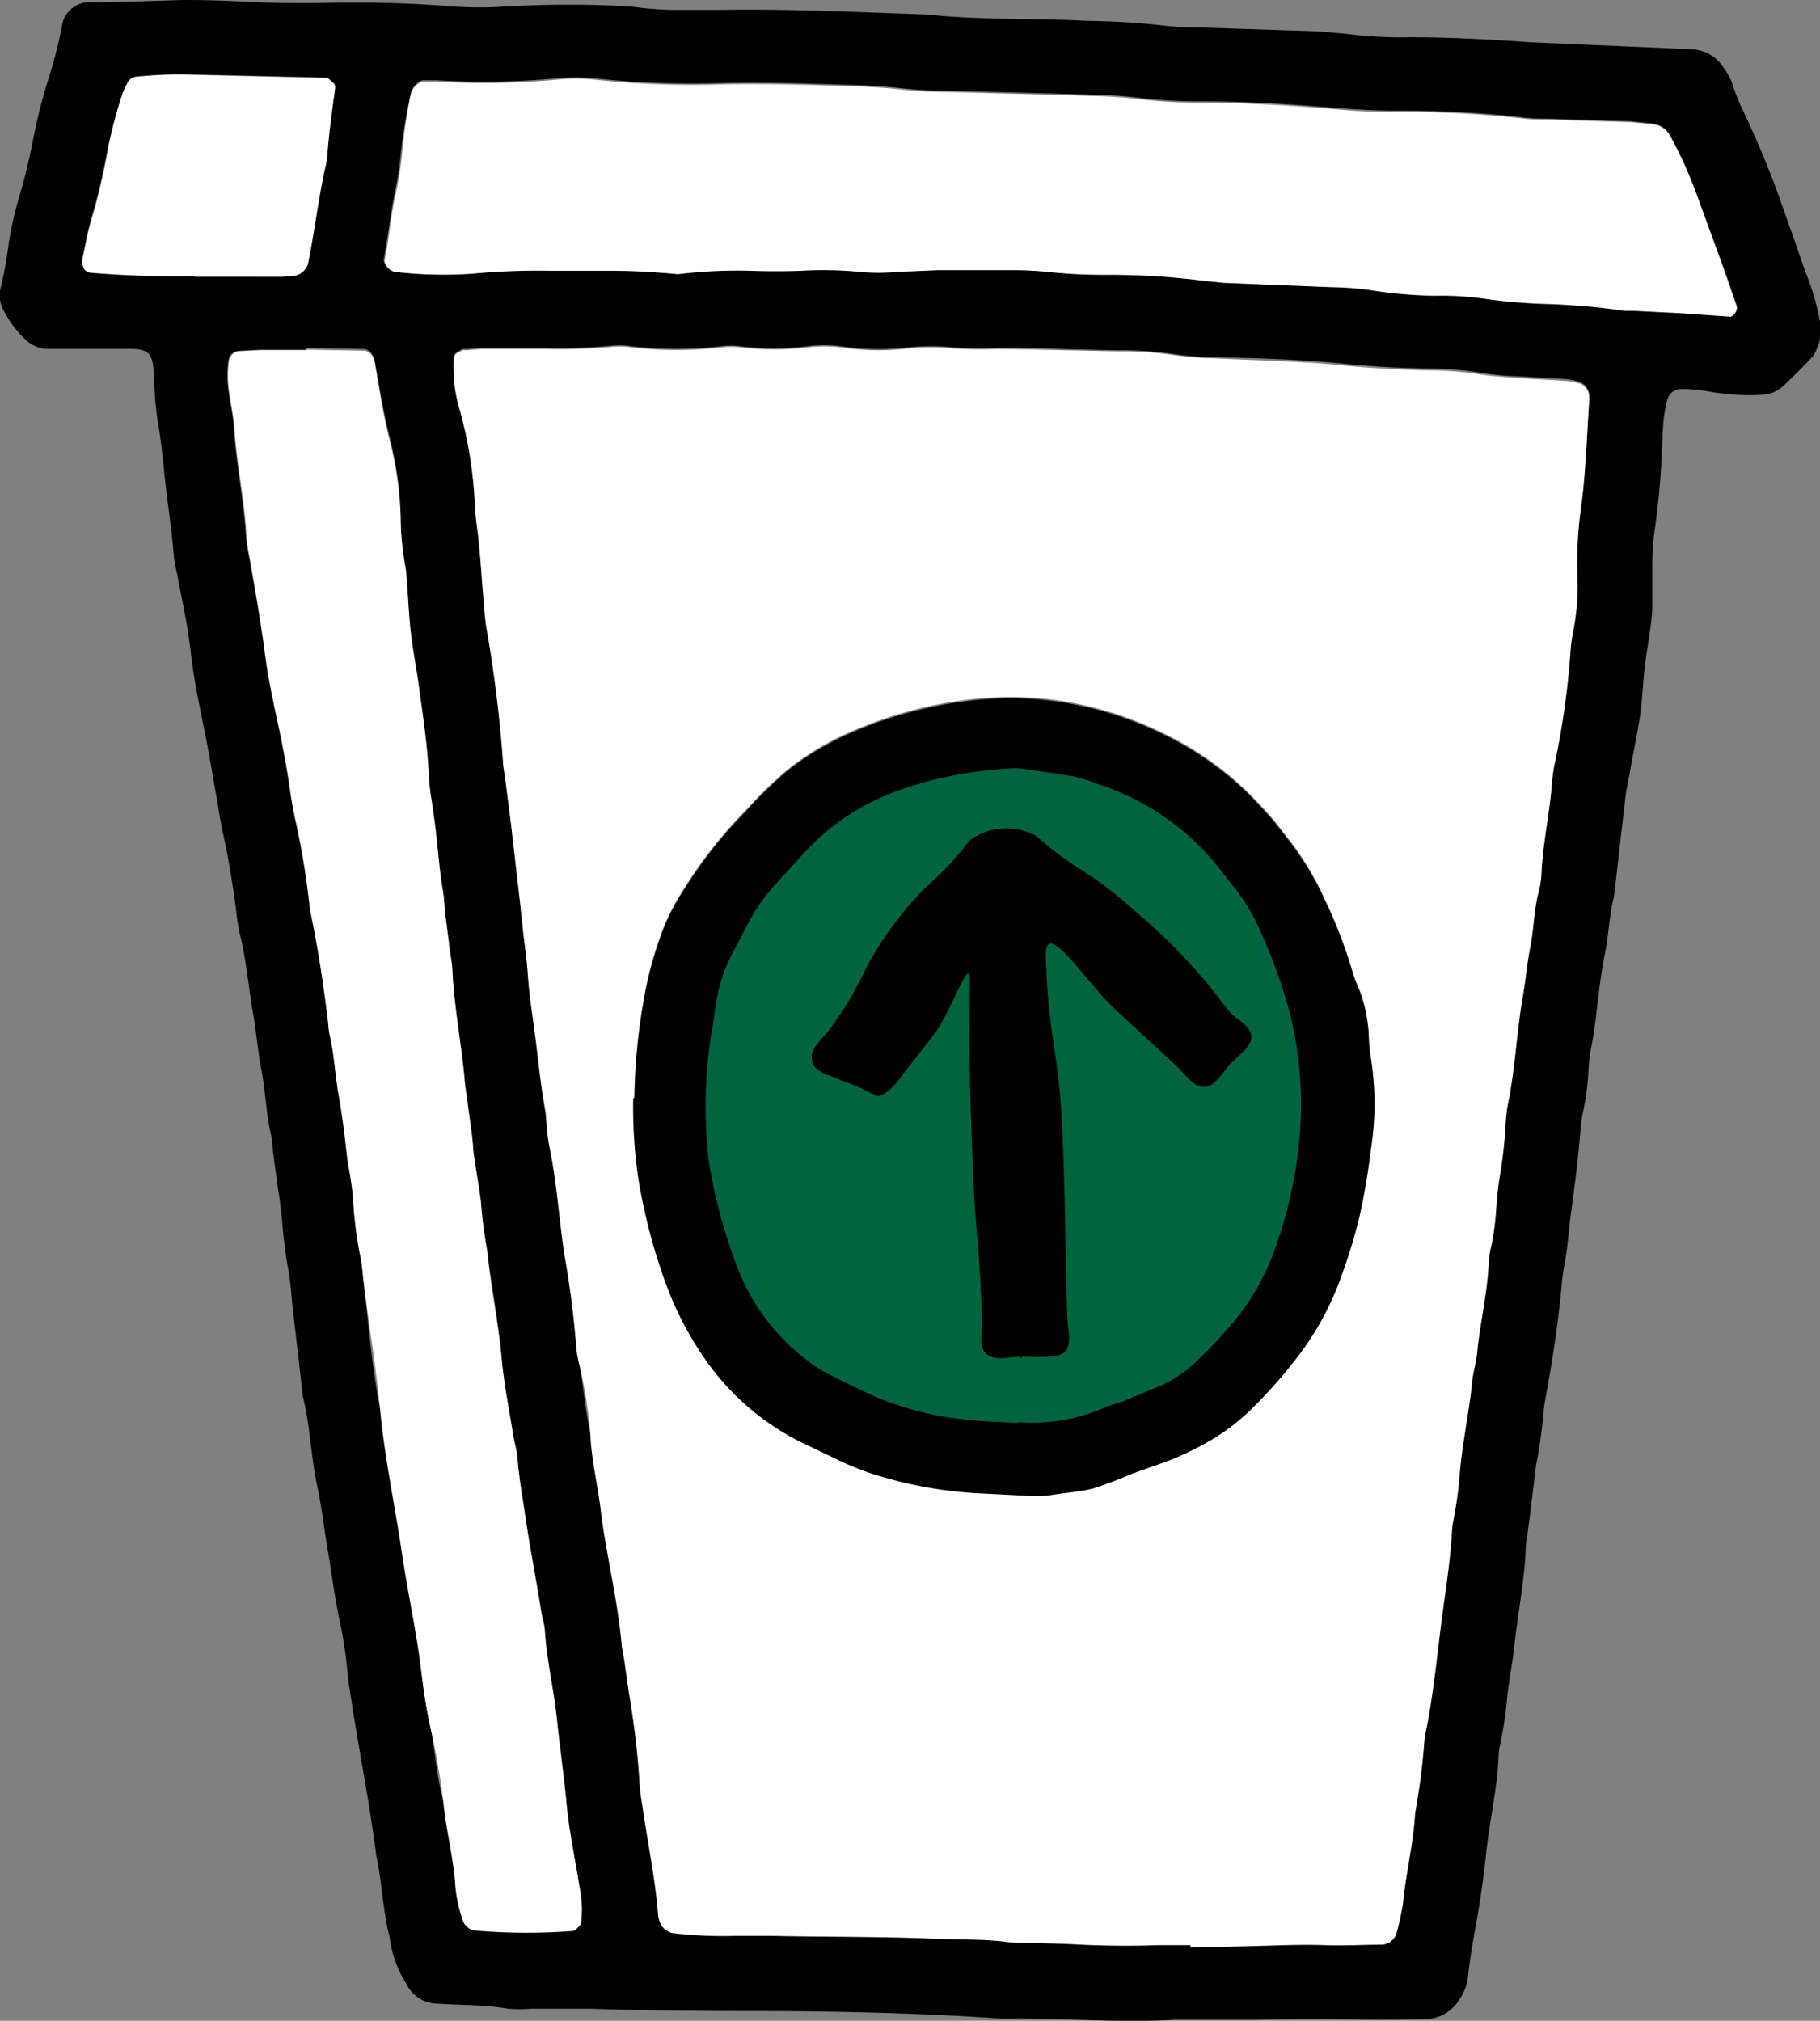 <svg xmlns="http://www.w3.org/2000/svg" xmlns:xlink="http://www.w3.org/1999/xlink" width="43.125" height="47.88" viewBox="0 0 43.125 47.88">
  <rect x="0" y="0" width="43.125" height="47.88" fill="#808080" stroke="none"/>
  <defs>
    <clipPath id="clip-path">
      <rect id="Rectangle_11" data-name="Rectangle 11" width="43.125" height="47.88" fill="none"/>
    </clipPath>
  </defs>
  <g id="Scroll_UP" transform="translate(21.562 23.94)">
    <g id="Group_29" data-name="Group 29" transform="translate(-21.562 -23.94)" clip-path="url(#clip-path)">
      <path id="Path_475" data-name="Path 475" d="M14.876.151l.233.027a7.654,7.654,0,0,0,1.084.055h.864c1.619-.027,3.237.055,4.869.11,1.262.137,2.524.082,3.786.151a18.073,18.073,0,0,1,1.934.123,4.376,4.376,0,0,0,.535.027l3.031.1L31.857.8a9.944,9.944,0,0,0,1.509.082c.974,0,1.948.055,2.922.123l.974.041,2.812.123a.933.933,0,0,1,.727.425,1.6,1.6,0,0,1,.206.37,5.46,5.46,0,0,0,.233.6A22.521,22.521,0,0,1,42.3,5.171c.178.48.329.96.508,1.427a6.075,6.075,0,0,1,.288,1.042,1.07,1.07,0,0,1-.082.631.6.6,0,0,1-.11.192c-.219.233-.453.466-.686.686a.782.782,0,0,1-.494.206,5.446,5.446,0,0,1-1.289-.082,3.305,3.305,0,0,0-.645-.055.343.343,0,0,0-.315.247,3.512,3.512,0,0,0-.082.425c-.027.219-.027.425-.041.645a18.763,18.763,0,0,1-.165,1.934,6.405,6.405,0,0,0-.069,1.084v.754a3.771,3.771,0,0,1-.027.425c-.041.357-.11.713-.151,1.07s-.055.713-.1,1.07-.165.919-.247,1.385c-.027.178-.069.357-.1.535-.082.713-.165,1.427-.247,2.153a2.745,2.745,0,0,1-.041.315c-.11.453-.123.933-.219,1.385-.151.741-.178,1.509-.329,2.249a4.322,4.322,0,0,0-.055.535,6.459,6.459,0,0,1-.11.85,3.126,3.126,0,0,0-.069.425c-.055.686-.137,1.358-.233,2.044-.055.425-.082.864-.165,1.289a3.964,3.964,0,0,0-.055.425c-.082.892-.219,1.783-.384,2.675-.027.137-.041.288-.055.425a10.369,10.369,0,0,1-.151,1.07c-.041.206-.055.425-.082.645l-.137,1.07a2.853,2.853,0,0,0-.041.315c-.027.8-.192,1.577-.274,2.359-.041.4-.123.782-.165,1.18a9.408,9.408,0,0,1-.178,1.18,1.1,1.1,0,0,0-.027.219c-.027.754-.206,1.5-.288,2.249s-.151,1.221-.261,1.824c-.069.384-.137.782-.178,1.18a1.166,1.166,0,0,1-.192.508.96.96,0,0,1-.8.48q-1.029.027-2.057,0c-.754-.014-1.509.014-2.263.014H27.8c-1.3.082-2.592-.041-3.9-.027h-.219c-2.016-.137-4.033-.178-6.049-.178-1.221,0-2.455-.014-3.676-.055H12.545a3.334,3.334,0,0,1-.535,0c-.576-.1-1.152-.082-1.728-.123a.823.823,0,0,1-.686-.466A2.64,2.64,0,0,1,9.2,45.9c-.165-.631-.178-1.289-.315-1.92-.165-1.317-.439-2.634-.631-3.95-.027-.137-.041-.288-.055-.425a10.219,10.219,0,0,0-.178-1.18c-.123-.562-.192-1.138-.288-1.7s-.137-1-.247-1.5c-.151-.7-.165-1.427-.343-2.14l-.247-2.153c-.027-.247-.041-.508-.082-.754a12.043,12.043,0,0,1-.165-1.289c-.027-.247-.055-.494-.1-.754l-.1-.754c-.027-.178-.027-.357-.069-.535-.11-.494-.123-1-.219-1.5s-.123-.933-.206-1.385-.151-1.221-.3-1.811a4.862,4.862,0,0,1-.1-.645c-.082-.6-.178-1.207-.315-1.811-.041-.206-.082-.425-.11-.631-.11-.6-.206-1.207-.329-1.811s-.247-1.193-.315-1.811-.206-1.207-.315-1.811a4.225,4.225,0,0,1-.082-.425c-.055-.686-.165-1.358-.233-2.044-.041-.4-.082-.782-.151-1.18a6.474,6.474,0,0,1-.069-.645c-.014-.178-.014-.357-.027-.535-.027-.48-.178-.535-.617-.535H1.036a.8.8,0,0,1-.48-.233,2.538,2.538,0,0,1-.508-.686A.754.754,0,0,1-.02,6.831,9.5,9.5,0,0,0,.172,5.775,8.518,8.518,0,0,1,.406,4.718,14.4,14.4,0,0,0,.762,3.251c.082-.425.192-.85.315-1.262A12.231,12.231,0,0,0,1.434.631.653.653,0,0,1,2.147.055h.329L4.3,0C4.808,0,5.316.014,5.81.041S7.031.082,7.648.069a28.873,28.873,0,0,1,3.031.082,8.751,8.751,0,0,0,1.084.014A25.979,25.979,0,0,1,14.876.151m13.3,45.936v.027l1.193-.027c.686-.014,1.372-.055,2.057-.027.425.014.864,0,1.289-.014a.384.384,0,0,0,.329-.233,5.747,5.747,0,0,0,.165-.741c.069-.713.247-1.427.288-2.14a16.06,16.06,0,0,0,.219-1.715,2.91,2.91,0,0,1,.055-.315c.151-.782.233-1.564.329-2.346s.233-1.564.274-2.359c.014-.137.041-.288.069-.425s.069-.494.1-.754c.055-.754.219-1.5.3-2.249.027-.247.11-.494.123-.741.069-.713.233-1.427.274-2.14a2.524,2.524,0,0,1,.069-.425,6.72,6.72,0,0,0,.11-.85c.027-.247.041-.508.082-.754s.11-.782.137-1.18a4.169,4.169,0,0,1,.055-.535c.178-.85.206-1.715.357-2.565.069-.384.1-.782.178-1.18s.082-.864.192-1.276a2.14,2.14,0,0,0,.069-.425c.027-.727.192-1.427.247-2.14a3.868,3.868,0,0,1,.055-.425,19.452,19.452,0,0,0,.384-2.675,3.869,3.869,0,0,1,.069-.535,5.624,5.624,0,0,0,.1-1.289,9.286,9.286,0,0,1,.082-1.619c.123-.823.137-1.646.192-2.483V9.313a.384.384,0,0,0-.206-.261,2.112,2.112,0,0,0-.315-.069l-1.18-.069a6.139,6.139,0,0,1-.864-.082,7.7,7.7,0,0,0-1.18-.1q-1.084-.014-2.153-.123c-.686-.069-1.372-.1-2.044-.123L28.7,8.463a6.982,6.982,0,0,1-.974-.082A8.34,8.34,0,0,0,26.439,8.3L25.15,8.271c-.535-.027-1.084-.041-1.619-.027a9.519,9.519,0,0,1-.974-.014,5.185,5.185,0,0,0-1.07,0,5.884,5.884,0,0,1-1.509-.014,3.168,3.168,0,0,0-.864-.014,6.611,6.611,0,0,1-1.619,0,1.824,1.824,0,0,0-.425,0,9.176,9.176,0,0,1-2.153,0,1.8,1.8,0,0,0-.425-.014,13.292,13.292,0,0,1-1.619.055H11.365l-.329.027h-.11l-.1.055a.178.178,0,0,0-.11.178,3.361,3.361,0,0,0,.137,1.166,10.1,10.1,0,0,1,.357,2.126,6.35,6.35,0,0,0,.055.645c.069.494.1,1,.137,1.509.027.288.041.576.082.864a32.038,32.038,0,0,1,.4,3.21c.014.137.041.288.055.425l.123.96.1.864.123,1.07.069.645c.041.357.1.713.123,1.07s.082.782.137,1.18c.1.672.151,1.358.274,2.03.027.137.027.288.041.425a3.95,3.95,0,0,0,.055.425c.178.85.219,1.715.357,2.565a22.385,22.385,0,0,1,.288,2.249,2.373,2.373,0,0,0,.055.315c.11.562.137,1.138.274,1.7a15.843,15.843,0,0,1,.261,1.92c.027.219.055.425.1.645.137.809.315,1.619.384,2.455.014.11.041.219.055.315s.082.562.123.85c.1.713.206,1.427.247,2.14a4.2,4.2,0,0,0,.055.425c.137.892.329,1.769.384,2.675a1.015,1.015,0,0,0,.027.11.425.425,0,0,0,.288.288,10.025,10.025,0,0,0,1.509.069h.864c1.289.041,2.592.014,3.9.069.576.027,1.152,0,1.728.082a4.579,4.579,0,0,0,.535.014l.864.027c.713.041,1.44.041,2.153.027h.754M31.5,6.8a8.326,8.326,0,0,1,.837.055,11.069,11.069,0,0,0,1.619.11,7.133,7.133,0,0,1,1.18.069,13.346,13.346,0,0,0,1.4.123,16.625,16.625,0,0,1,1.934.165h.219l1.084.055,1.18.082a.224.224,0,0,0,.165-.233c-.123-.343-.233-.686-.357-1.015L40.17,4.6a10.3,10.3,0,0,0-.617-1.372.535.535,0,0,0-.412-.3l-.535-.055-1.728-.055c-.288-.014-.576,0-.864-.041A25.759,25.759,0,0,0,33,2.62c-.425,0-.864-.027-1.289-.055C30.6,2.469,29.484,2.4,28.36,2.4a11.179,11.179,0,0,1-1.289-.069c-.315-.041-.645-.069-.974-.082l-3.676-.1a10.7,10.7,0,0,1-1.193-.069c-.247-.027-.508-.041-.754-.055-1.152-.041-2.3-.082-3.457-.055a21.549,21.549,0,0,1-2.922-.11,4.622,4.622,0,0,0-.974,0,19,19,0,0,1-2.812.041H9.993a.192.192,0,0,0-.1.041.453.453,0,0,0-.192.274,12.4,12.4,0,0,0-.233,1.385,8.2,8.2,0,0,1-.123.85c-.123.562-.178,1.138-.288,1.7a.334.334,0,0,0,.261.288,9.78,9.78,0,0,0,1.838.027A16.542,16.542,0,0,1,13,6.406h1.4c.549-.014,1.084.055,1.619.082a11.7,11.7,0,0,1,1.728-.082q.6.021,1.193,0a9.108,9.108,0,0,1,1.4.027,4.513,4.513,0,0,0,.864,0l.974-.041H23.9a8.134,8.134,0,0,1,.864.041,12.4,12.4,0,0,0,1.4.069,17.818,17.818,0,0,1,2.373.151l.425.041,2.51.1M7.223,8.285H6.139L5.6,8.312a.274.274,0,0,0-.219.206,2.678,2.678,0,0,0-.027.315c-.014.439.123.85.151,1.289.055.864.233,1.715.288,2.579a4.6,4.6,0,0,0,.082.535c.123.713.261,1.413.357,2.126s.178,1.07.288,1.591.233,1.125.315,1.7c.027.219.069.425.11.645a18.407,18.407,0,0,1,.343,2.016c.014.137.041.288.069.425.165.809.288,1.632.384,2.455a2.29,2.29,0,0,0,.041.315c.11.453.123.933.206,1.385s.151.919.192,1.385c.014.178.055.357.082.535s.055.357.069.535a9.369,9.369,0,0,0,.178,1.413,4.28,4.28,0,0,1,.055.425c.123,1.07.206,2.153.411,3.21s.357,2.277.521,3.415c.137.919.357,1.838.453,2.771.055.425.11.864.206,1.276s.151,1.221.315,1.811a10.343,10.343,0,0,1,.288,2.03,3.443,3.443,0,0,0,.165.741.357.357,0,0,0,.3.261,14.334,14.334,0,0,0,2.263.014.178.178,0,0,0,.11-.027.32.32,0,0,0,.137-.165,2.606,2.606,0,0,0-.041-.864c-.11-.645-.247-1.276-.3-1.92s-.151-1.358-.233-2.044-.247-1.413-.288-2.14a1.3,1.3,0,0,0-.069-.315c-.11-.713-.261-1.413-.357-2.126s-.178-1.07-.219-1.6c-.014-.178-.069-.357-.1-.535-.1-.6-.219-1.207-.274-1.811-.069-.864-.247-1.715-.343-2.565a10.535,10.535,0,0,1-.151-1.18c-.055-.4-.123-.782-.178-1.18-.014-.11-.014-.219-.027-.329s-.069-.494-.1-.754-.069-.425-.082-.645c-.082-.864-.261-1.715-.288-2.579a2.2,2.2,0,0,0-.041-.315c-.041-.315-.082-.645-.123-.96s-.027-.439-.069-.645c-.082-.425-.11-.85-.151-1.289s-.069-.494-.1-.754a5.308,5.308,0,0,1-.069-.535c-.027-.727-.137-1.427-.233-2.153-.055-.425-.137-.85-.192-1.276s-.082-.933-.11-1.4a1.811,1.811,0,0,0-.027-.219,6.927,6.927,0,0,1-.11-1.18A8.285,8.285,0,0,0,9.211,10.4c-.151-.59-.247-1.193-.357-1.8a.494.494,0,0,0-.069-.206.274.274,0,0,0-.165-.123l-1.4-.027m-2.647-1.7H6.633l.329-.027a.411.411,0,0,0,.3-.274c.151-.782.247-1.564.425-2.346A2.181,2.181,0,0,0,7.73,3.58c.041-.508.11-1,.178-1.5a.151.151,0,0,0-.027-.11L7.73,1.838,4.274,1.756c-.357,0-.713.027-1.084.055a.261.261,0,0,0-.178.11,1.66,1.66,0,0,0-.178.411c-.11.411-.247.823-.329,1.248a14.938,14.938,0,0,1-.37,1.577c-.1.315-.137.631-.219.946a.357.357,0,0,0,.014.206.192.192,0,0,0,.151.137,24.21,24.21,0,0,0,2.483.082" transform="translate(0.033)"/>
      <path id="Path_476" data-name="Path 476" d="M95.825,97.712h-.754c-.727.027-1.44.014-2.153-.027l-.864-.027a4.553,4.553,0,0,1-.535-.014c-.576-.082-1.152-.055-1.728-.082-1.289-.055-2.592-.041-3.9-.069H85.03a10.026,10.026,0,0,1-1.509-.069.425.425,0,0,1-.288-.288,1.072,1.072,0,0,1-.027-.11c-.069-.905-.261-1.783-.384-2.675a4.127,4.127,0,0,1-.055-.425,18.573,18.573,0,0,0-.247-2.14c-.041-.288-.082-.576-.123-.85s-.041-.206-.055-.315c-.069-.823-.247-1.632-.384-2.455-.041-.219-.069-.425-.1-.645-.069-.645-.233-1.276-.261-1.92a10.494,10.494,0,0,0-.274-1.7,2.345,2.345,0,0,1-.055-.315,22.388,22.388,0,0,0-.288-2.249c-.123-.85-.178-1.715-.357-2.565a3.95,3.95,0,0,1-.055-.425c-.014-.137-.014-.288-.041-.425-.123-.672-.178-1.358-.274-2.03-.055-.4-.11-.782-.137-1.18S80.037,74,80,73.639l-.069-.645-.123-1.07-.1-.864-.123-.96c-.014-.137-.055-.288-.055-.425a31.55,31.55,0,0,0-.4-3.21c-.041-.288-.055-.576-.082-.864-.041-.508-.069-1-.137-1.509a6.31,6.31,0,0,1-.055-.645,10.1,10.1,0,0,0-.357-2.126,3.36,3.36,0,0,1-.137-1.166.178.178,0,0,1,.11-.178l.1-.055h.11l.329-.027h1.509a13.291,13.291,0,0,0,1.619-.055,1.811,1.811,0,0,1,.425.014,9.163,9.163,0,0,0,2.153,0,1.824,1.824,0,0,1,.425,0,6.611,6.611,0,0,0,1.619,0,3.168,3.168,0,0,1,.864.014,5.885,5.885,0,0,0,1.509.014,5.2,5.2,0,0,1,1.07,0,9.519,9.519,0,0,0,.974.014c.535,0,1.084.014,1.619.027l1.3.027a8.339,8.339,0,0,1,1.289.082,6.955,6.955,0,0,0,.974.082l.974.041c.686.027,1.372.055,2.044.123s1.44.11,2.153.123a7.7,7.7,0,0,1,1.18.1c.288.041.576.055.864.082l1.18.069a2.085,2.085,0,0,1,.315.069.384.384,0,0,1,.192.247,1.171,1.171,0,0,1,0,.219c-.055.823-.082,1.66-.192,2.483a9.3,9.3,0,0,0-.082,1.619,5.609,5.609,0,0,1-.1,1.289,3.908,3.908,0,0,0-.069.535,19.464,19.464,0,0,1-.384,2.675,3.88,3.88,0,0,0-.055.425c-.055.713-.219,1.427-.247,2.14a2.14,2.14,0,0,1-.069.425c-.11.425-.11.864-.192,1.276s-.11.782-.178,1.18c-.151.85-.178,1.715-.357,2.565a4.17,4.17,0,0,0-.055.535,11.081,11.081,0,0,1-.137,1.18,6.87,6.87,0,0,0-.082.754,6.748,6.748,0,0,1-.11.85,2.537,2.537,0,0,0-.069.425c-.027.727-.206,1.427-.274,2.14-.027.247-.11.494-.123.741-.082.754-.247,1.5-.3,2.249a7.57,7.57,0,0,1-.1.754c-.041.261-.055.288-.069.425-.041.8-.178,1.577-.274,2.359s-.178,1.577-.329,2.346a2.935,2.935,0,0,0-.055.315,16.019,16.019,0,0,1-.219,1.715c-.041.727-.219,1.427-.288,2.14a5.746,5.746,0,0,1-.165.741.384.384,0,0,1-.329.233c-.425,0-.864.027-1.289.014-.686-.027-1.372.014-2.057.027l-1.193.027v-.055M82.643,77.631a11.468,11.468,0,0,0,.137,2,13.758,13.758,0,0,0,.6,2.291,7.846,7.846,0,0,0,.988,1.92,6.035,6.035,0,0,0,2.25,1.934l.974.466a6.473,6.473,0,0,0,.7.274,10,10,0,0,0,2.647.466l1.084.055a2.414,2.414,0,0,0,.535-.027c.315-.055.645-.069.96-.151a9.465,9.465,0,0,0,.905-.343l.617-.219a6.625,6.625,0,0,0,1.084-.48A4.9,4.9,0,0,0,97.251,85a11.851,11.851,0,0,0,1.138-1.289A6.913,6.913,0,0,0,99.4,81.814c.151-.439.288-.892.411-1.344a15.923,15.923,0,0,0,.274-1.591,6.981,6.981,0,0,0,0-2.25,3.349,3.349,0,0,1-.041-.425,3.443,3.443,0,0,0-.274-1.262,2.14,2.14,0,0,1-.11-.3,11.194,11.194,0,0,0-.658-1.715,6.981,6.981,0,0,0-.892-1.468c-.151-.192-.3-.4-.48-.59a8.444,8.444,0,0,0-.6-.617,7.585,7.585,0,0,0-1.865-1.262,8.368,8.368,0,0,0-2.14-.713,7.819,7.819,0,0,0-2.263-.1,9.944,9.944,0,0,0-3.114.837,6.749,6.749,0,0,0-1.372.837,10.138,10.138,0,0,0-1,.974,10.616,10.616,0,0,0-1.468,1.865,5.4,5.4,0,0,0-.453.85,8.82,8.82,0,0,0-.494,1.769,14.567,14.567,0,0,0-.219,2.291" transform="translate(-67.61 -51.624)" fill="#fff"/>
      <path id="Path_477" data-name="Path 477" d="M88.892,18.549l-2.51-.1-.425-.041a17.832,17.832,0,0,0-2.373-.151,12.454,12.454,0,0,1-1.4-.069,8.107,8.107,0,0,0-.864-.041H79.579l-.974.041a4.485,4.485,0,0,1-.864,0,9.122,9.122,0,0,0-1.4-.027q-.6.021-1.193,0a11.7,11.7,0,0,0-1.728.082,15.786,15.786,0,0,0-1.619-.082H70.4a16.515,16.515,0,0,0-1.838.069,9.807,9.807,0,0,1-1.824-.041c-.137-.014-.288-.178-.261-.288.11-.562.151-1.138.288-1.7a8.205,8.205,0,0,0,.123-.85,12.412,12.412,0,0,1,.206-1.385.453.453,0,0,1,.192-.247.192.192,0,0,1,.1-.041H67.7a19,19,0,0,0,2.812-.041,4.623,4.623,0,0,1,.974,0,21.6,21.6,0,0,0,2.922.11c1.152-.027,2.3.014,3.457.055.247.014.508.027.754.055a10.727,10.727,0,0,0,1.193.069l3.676.1c.329.014.645.041.974.082a11.179,11.179,0,0,0,1.289.069c1.111,0,2.236.069,3.347.165.425.041.864.055,1.289.055a25.732,25.732,0,0,1,3.018.151c.288.041.576.027.864.041L96,14.64l.535.055a.535.535,0,0,1,.411.3,10.259,10.259,0,0,1,.617,1.372l.59,1.619.357,1.029c.027.082-.082.247-.165.233l-1.18-.082-1.084-.055H95.86a16.666,16.666,0,0,0-1.934-.165,13.346,13.346,0,0,1-1.4-.123,7.161,7.161,0,0,0-1.18-.069,11.055,11.055,0,0,1-1.619-.151,8.284,8.284,0,0,0-.837-.055" transform="translate(-57.358 -11.745)" fill="#fff"/>
      <path id="Path_478" data-name="Path 478" d="M41.159,60.4l1.4.027a.274.274,0,0,1,.165.123.494.494,0,0,1,.069.206c.1.6.192,1.207.343,1.8a8.271,8.271,0,0,1,.261,1.811,6.913,6.913,0,0,0,.11,1.18,1.838,1.838,0,0,1,.027.219c.041.466.055.933.11,1.4s.137.85.192,1.276c.1.713.206,1.427.233,2.153a5.309,5.309,0,0,0,.069.535c.027.247.069.494.1.754s.082.864.151,1.289c.041.206.041.425.069.645s.082.645.123.96a2.852,2.852,0,0,1,.041.315c.041.864.206,1.715.288,2.579.014.219.055.425.082.645s.069.494.1.754.014.219.027.329c.055.4.123.782.178,1.18a10.561,10.561,0,0,0,.151,1.18c.082.864.261,1.7.343,2.565.055.6.178,1.207.274,1.811.027.178.082.357.1.535.041.535.137,1.07.219,1.6s.247,1.413.357,2.126c.014.11.055.206.069.315.041.727.219,1.427.288,2.14s.165,1.358.233,2.044.206,1.276.3,1.92a2.606,2.606,0,0,1,.041.864c-.014.055-.082.11-.137.165a.178.178,0,0,1-.11.027,14.334,14.334,0,0,1-2.263-.014.357.357,0,0,1-.3-.261,3.456,3.456,0,0,1-.165-.741c-.041-.686-.219-1.344-.288-2.03a16.514,16.514,0,0,0-.315-1.811c-.123-.6-.151-.85-.206-1.276-.11-.933-.315-1.838-.453-2.771-.165-1.138-.411-2.263-.521-3.415s-.288-2.14-.411-3.21a4.239,4.239,0,0,0-.055-.425,9.383,9.383,0,0,1-.178-1.4c-.014-.178-.041-.357-.069-.535s-.069-.357-.082-.535c-.055-.466-.11-.933-.192-1.385s-.1-.933-.206-1.385a2.319,2.319,0,0,1-.041-.315c-.1-.823-.219-1.646-.384-2.455-.027-.137-.055-.288-.069-.425a18.421,18.421,0,0,0-.343-2.016c-.041-.206-.082-.425-.11-.645-.082-.576-.192-1.138-.315-1.7s-.219-1.056-.288-1.591-.219-1.468-.343-2.167a4.609,4.609,0,0,1-.082-.535c-.041-.864-.233-1.715-.288-2.579-.027-.425-.165-.85-.151-1.289a2.251,2.251,0,0,1,.027-.315.274.274,0,0,1,.219-.206l.535-.027h1.084" transform="translate(-33.903 -52.115)" fill="#fff"/>
      <path id="Path_479" data-name="Path 479" d="M16.89,17.656a24.208,24.208,0,0,1-2.483-.082.192.192,0,0,1-.151-.137.357.357,0,0,1-.014-.206c.069-.315.123-.645.219-.946a14.937,14.937,0,0,0,.37-1.577,9.429,9.429,0,0,1,.315-1.262,1.66,1.66,0,0,1,.178-.4.261.261,0,0,1,.178-.11,9.4,9.4,0,0,1,1.084-.055l3.457.082.151.137a.151.151,0,0,1,.027.11c-.069.494-.137,1-.178,1.5a2.181,2.181,0,0,1-.041.315c-.178.768-.261,1.564-.425,2.346a.412.412,0,0,1-.3.274l-.329.027H16.89" transform="translate(-12.281 -11.113)" fill="#fff"/>
      <path id="Path_480" data-name="Path 480" d="M109.414,130.063a14.581,14.581,0,0,1,.219-2.291,8.819,8.819,0,0,1,.494-1.769,5.39,5.39,0,0,1,.453-.85,10.6,10.6,0,0,1,1.468-1.865,10.123,10.123,0,0,1,1-.974,6.748,6.748,0,0,1,1.372-.837,9.944,9.944,0,0,1,3.114-.837,7.819,7.819,0,0,1,2.263.1,8.367,8.367,0,0,1,2.14.713,7.571,7.571,0,0,1,1.865,1.262c.206.192.411.411.6.617s.315.384.48.59a6.968,6.968,0,0,1,.892,1.468,11.221,11.221,0,0,1,.658,1.715,2.1,2.1,0,0,0,.11.3,3.456,3.456,0,0,1,.274,1.262,3.32,3.32,0,0,0,.041.425,6.982,6.982,0,0,1,0,2.249,15.421,15.421,0,0,1-.274,1.591,13.083,13.083,0,0,1-.412,1.344,6.913,6.913,0,0,1-1.015,1.893,11.837,11.837,0,0,1-1.138,1.289,4.9,4.9,0,0,1-1.125.823,6.64,6.64,0,0,1-1.084.48l-.617.219a9.4,9.4,0,0,1-.905.343c-.315.082-.645.1-.96.151a2.415,2.415,0,0,1-.535.027l-1.084-.055a10,10,0,0,1-2.647-.466,6.468,6.468,0,0,1-.7-.274l-.974-.466a6.035,6.035,0,0,1-2.277-1.948,7.846,7.846,0,0,1-.988-1.92,13.744,13.744,0,0,1-.6-2.291,11.467,11.467,0,0,1-.137-2m9.039,7.64h.1a4.2,4.2,0,0,0,2-.357,2.072,2.072,0,0,1,.411-.137l.892-.37a2.867,2.867,0,0,0,.878-.617q.391-.391.741-.782a5.583,5.583,0,0,0,1.07-1.865,10.425,10.425,0,0,0,.562-2.634,8.806,8.806,0,0,0-.219-2.784,12,12,0,0,0-.727-2.03,4.444,4.444,0,0,0-.48-.837l-.535-.686a5.98,5.98,0,0,0-2.826-1.907,3.961,3.961,0,0,0-.521-.165l-1.18-.178a1.866,1.866,0,0,0-.425,0,9.355,9.355,0,0,0-2.126.384,5.8,5.8,0,0,0-2,1.029c-.165.137-.329.288-.48.439l-.8.878a4.252,4.252,0,0,0-.617.878l-.4.768a3.5,3.5,0,0,0-.343,1.015c-.041.206-.055.425-.1.645a11.118,11.118,0,0,0-.11,3.018,2.016,2.016,0,0,0,.027.219,12.7,12.7,0,0,0,.645,2.4,4.878,4.878,0,0,0,1.742,2.291,3.139,3.139,0,0,0,.37.233c.384.192.768.4,1.166.562a7.3,7.3,0,0,0,2.195.535c.315.041.645.041,1.084.069" transform="translate(-94.381 -104.056)"/>
      <path id="Path_481" data-name="Path 481" d="M129.711,148.586c-.439-.027-.768-.027-1.084-.069a7.3,7.3,0,0,1-2.195-.535c-.4-.178-.782-.37-1.166-.562a3.14,3.14,0,0,1-.37-.233,4.968,4.968,0,0,1-1.742-2.291,12.7,12.7,0,0,1-.645-2.4,2.017,2.017,0,0,1-.027-.219,11.118,11.118,0,0,1,.11-3.018c.041-.206.055-.425.1-.645a3.5,3.5,0,0,1,.343-1.015l.4-.768a4.251,4.251,0,0,1,.617-.878l.8-.878c.151-.151.315-.3.48-.439a5.792,5.792,0,0,1,2-1.029,9.495,9.495,0,0,1,2.126-.384,1.867,1.867,0,0,1,.425,0l1.18.178a3.963,3.963,0,0,1,.521.165,5.98,5.98,0,0,1,2.826,1.907l.535.686a4.444,4.444,0,0,1,.48.837,12,12,0,0,1,.727,2.03,8.806,8.806,0,0,1,.219,2.784,10.424,10.424,0,0,1-.562,2.634,5.583,5.583,0,0,1-1.07,1.865,9.973,9.973,0,0,1-.741.782,2.867,2.867,0,0,1-.878.617l-.892.37c-.137.055-.274.082-.411.137a4.166,4.166,0,0,1-2,.357h-.1" transform="translate(-105.639 -114.94)" fill="#00643c"/>
      <path id="Path_482" data-name="Path 482" d="M129.711,148.586c-.439-.027-.768-.027-1.084-.069a7.3,7.3,0,0,1-2.195-.535c-.4-.178-.782-.37-1.166-.562a3.14,3.14,0,0,1-.37-.233,4.968,4.968,0,0,1-1.742-2.291,12.7,12.7,0,0,1-.645-2.4,2.017,2.017,0,0,1-.027-.219,11.118,11.118,0,0,1,.11-3.018c.041-.206.055-.425.1-.645a3.5,3.5,0,0,1,.343-1.015l.4-.768a4.251,4.251,0,0,1,.617-.878l.8-.878c.151-.151.315-.3.48-.439a5.792,5.792,0,0,1,2-1.029,9.495,9.495,0,0,1,2.126-.384,1.867,1.867,0,0,1,.425,0l1.18.178a3.963,3.963,0,0,1,.521.165,5.98,5.98,0,0,1,2.826,1.907l.535.686a4.444,4.444,0,0,1,.48.837,12,12,0,0,1,.727,2.03,8.806,8.806,0,0,1,.219,2.784,10.424,10.424,0,0,1-.562,2.634,5.583,5.583,0,0,1-1.07,1.865,9.973,9.973,0,0,1-.741.782,2.867,2.867,0,0,1-.878.617l-.892.37c-.137.055-.274.082-.411.137a4.166,4.166,0,0,1-2,.357Z" transform="translate(-105.639 -114.94)" fill="none" stroke="#006341" stroke-miterlimit="10" stroke-width="0.137"/>
      <path id="Path_483" data-name="Path 483" d="M150.138,147.4a13.048,13.048,0,0,0-2.181-2.332c-1.18-1.07-1.33-.892-2.373-1.811l-.082-.041a1.475,1.475,0,0,0-1.5.151c-.768,1.015-1,.919-1.811,2.016s-.645,1.3-1.5,2.455c-.165.233-.466.453-.425.7s.178.274.343.384h.055c.288.137.6.219.892.37s.274.151.384.1a1.345,1.345,0,0,0,.4-.37c.411-.549.425-.535.837-1.084s.85-1.92.837-1.234c-.014,2.016-.014,2.057.055,4.06s.165,1.961.233,3.964c.014.274-.1.617.1.8s.535.069.809.069v.027h.027v-.027c.288-.014.85.069,1.029-.123s.055-.535.055-.823c-.069-2.126-.027-2.112-.11-4.238s-.329-2.208-.4-4.293c-.027-.974.933.59,1.646,1.248l1.454,1.344c.206.192.4.507.658.494s.425-.343.617-.549.508-.4.494-.658-.37-.384-.549-.617" transform="translate(-121.032 -123.451)"/>
    </g>
  </g>
</svg>

